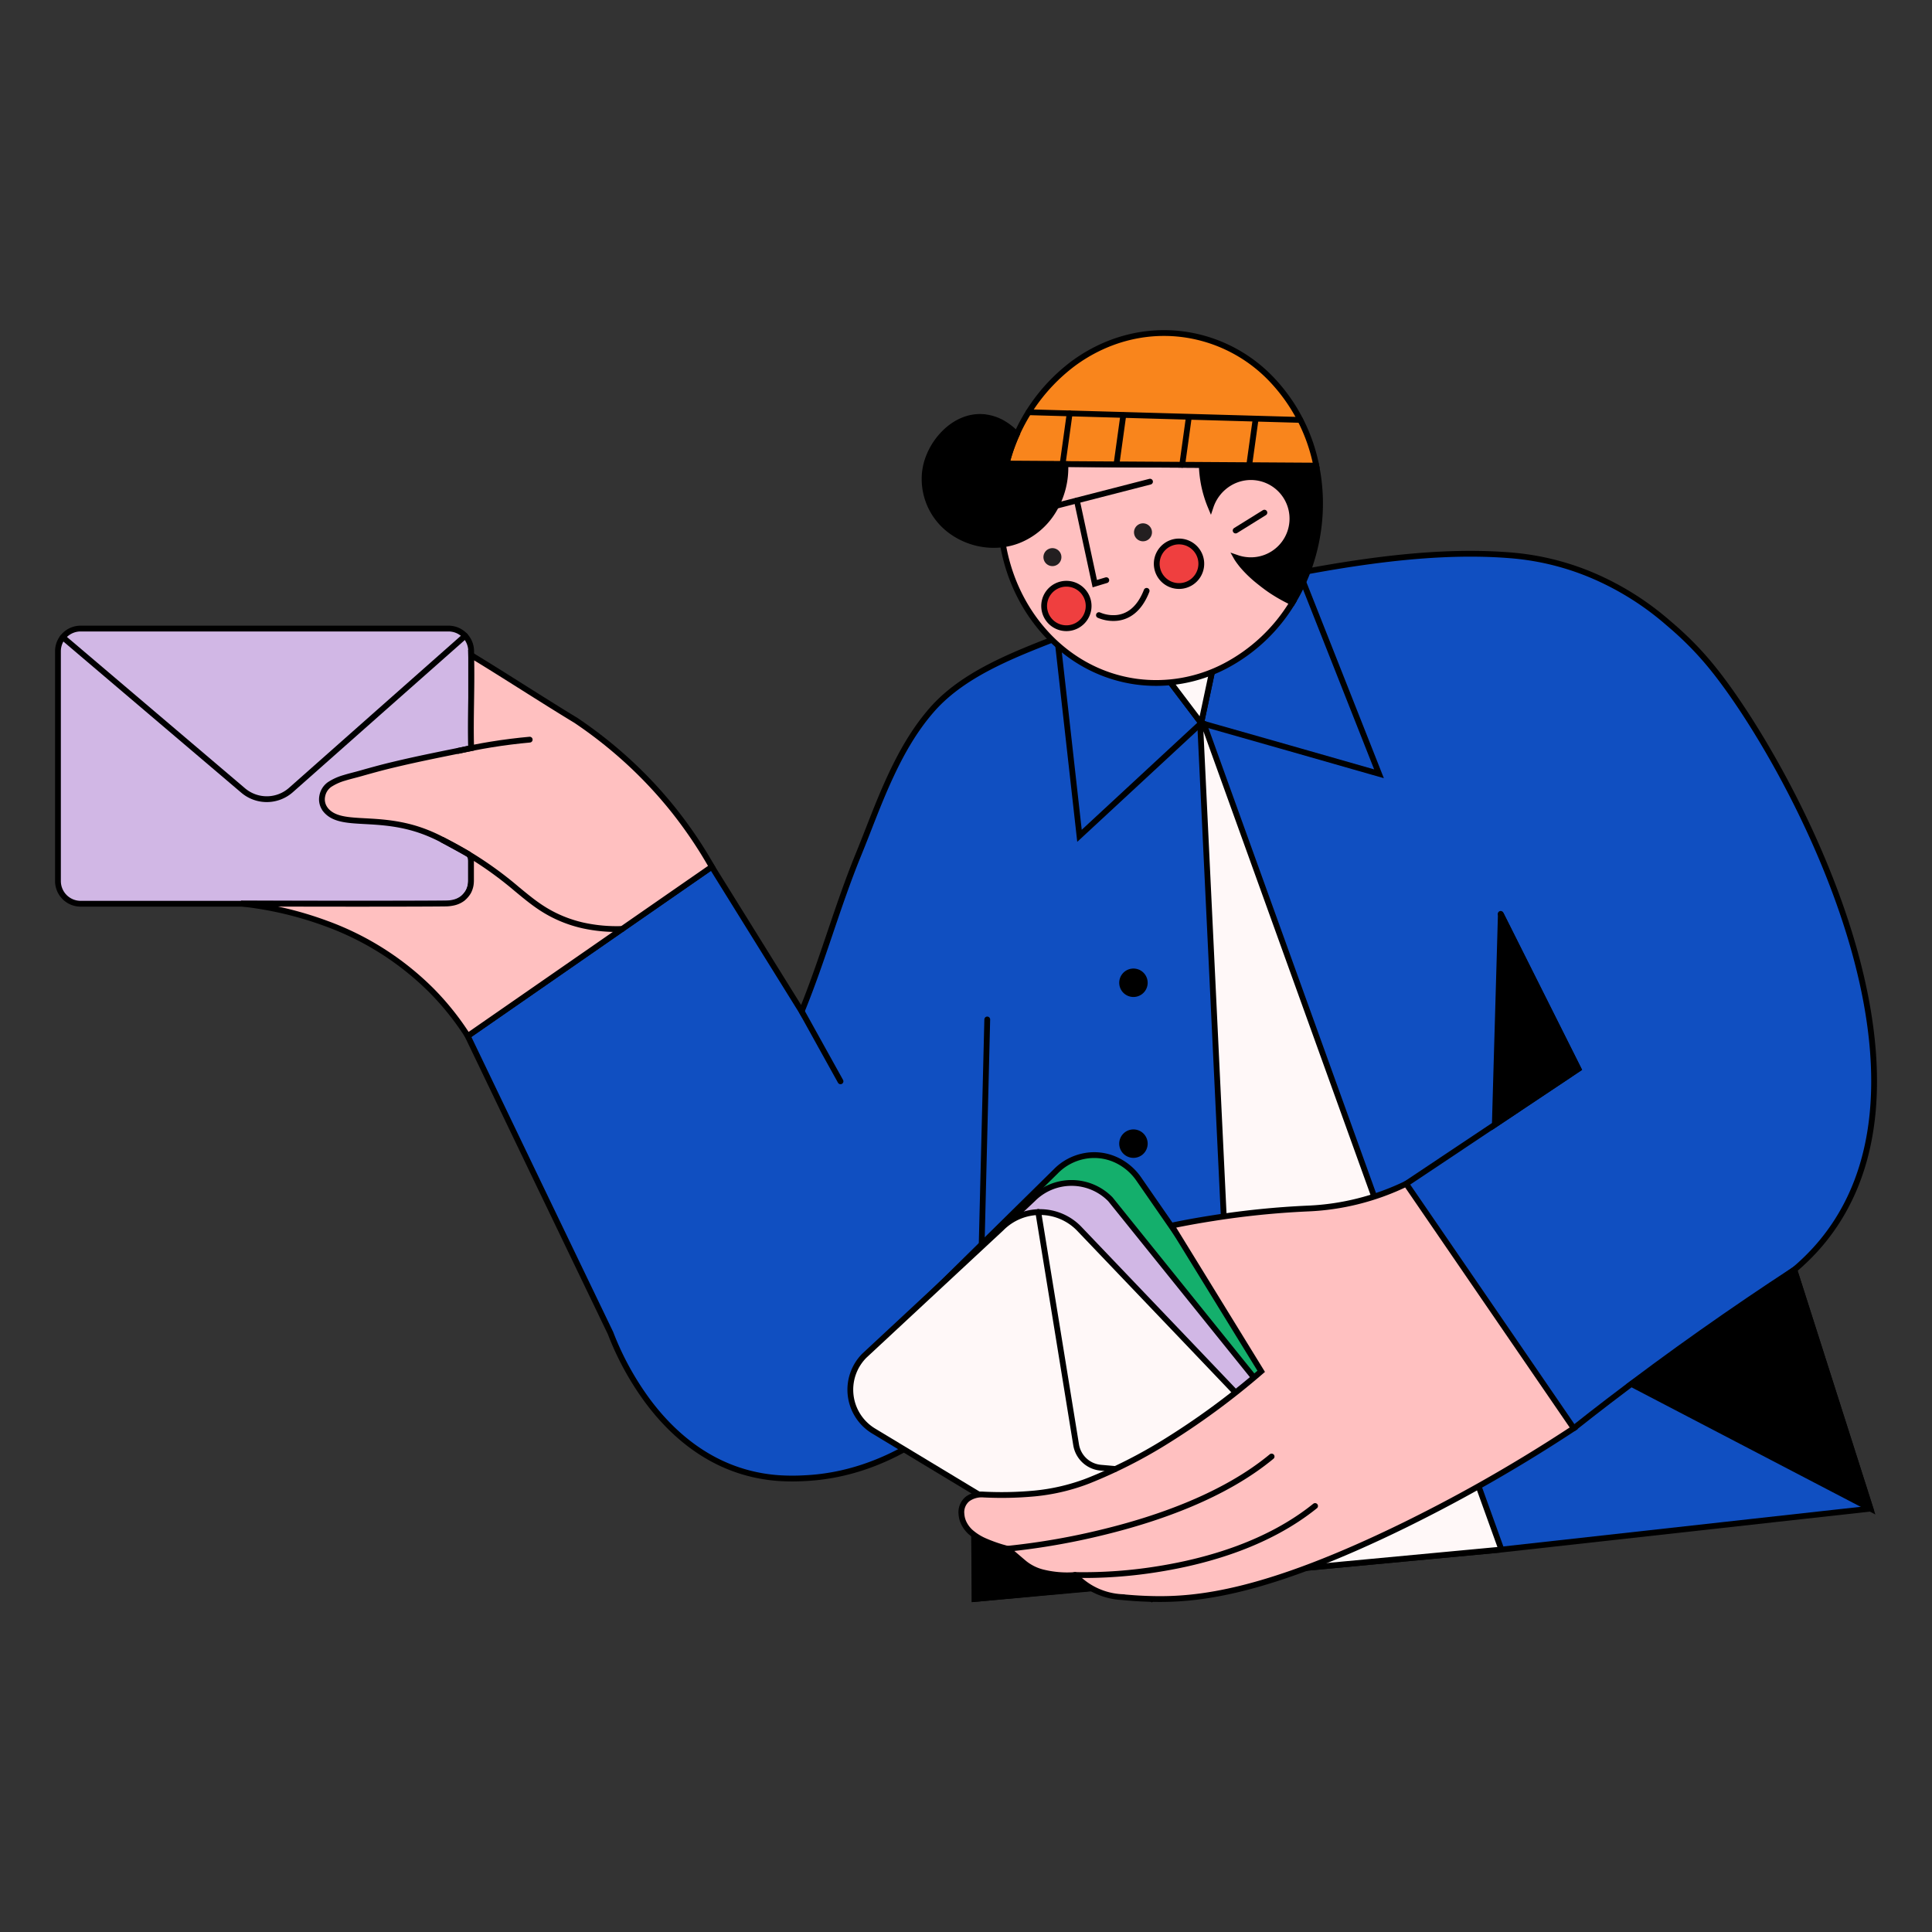 <svg id="Layer_2" data-name="Layer 2" xmlns="http://www.w3.org/2000/svg" viewBox="0 0 1000 1000"><rect x="0" y="0" width="1000" height="1000" fill="#333333" stroke="none"/><defs><style>.cls-1{fill:#104fc1;}.cls-1,.cls-10,.cls-2,.cls-3,.cls-4,.cls-5,.cls-6,.cls-7,.cls-8{stroke:#000;stroke-linecap:round;stroke-miterlimit:10;stroke-width:3px;}.cls-2{fill:#fff8f8;}.cls-3{fill:#d1b7e5;}.cls-5{fill:none;}.cls-6{fill:#14af6c;}.cls-7{fill:#ffc0c0;}.cls-8{fill:#ef3f3f;}.cls-9{fill:#231f20;}.cls-10{fill:#f9851c;}</style></defs><path class="cls-1" d="M928.72,657.25a117.18,117.18,0,0,0,10.8-10.37,108.48,108.48,0,0,0,7.48-9.14c32.35-44.21,26.45-105.84,7.8-162.15s-50-107.3-68.69-130.23a163.78,163.78,0,0,0-14.69-15.83c-4.21-4-7.48-6.66-9-8a147.77,147.77,0,0,0-37.33-23.33,136.13,136.13,0,0,0-42.65-10.71c-23.73-2-48.59-.33-73.3,3s-49.27,8.4-72.44,13.26c-14.43,3-28.81,6.45-43,10.48a439.74,439.74,0,0,0-42,14.1c-11.92,4.72-24.94,9.55-37.14,15.67s-23.57,13.51-32.2,23.38c-9.28,10.6-16.12,22.86-22,35.67s-10.68,26.18-15.92,39c-5.5,13.44-10.13,27.07-14.75,40.71s-9.26,27.28-14.75,40.72l-23.27-37.44-23.26-37.43-63.17,43.79-63.17,43.8L279,613.11,316,690a149.74,149.74,0,0,0,19.2,35.1c11.29,15.18,27.91,30.69,51.16,37.11A85.28,85.28,0,0,0,404,765.12a109.46,109.46,0,0,0,12.26,0c22.33-1,41.35-8.68,56.3-17.63a159.7,159.7,0,0,0,31.93-25.43V827.62l68.91-6.46,68.9-6.46,67.43-6.33,67.42-6.32L919.2,786.29l48.94-5.42q-2.71-8.5-5.42-17t-5.41-17q-7.15-22.41-14.3-44.82T928.72,657.25Z"/><path class="cls-1" d="M547.24,330.11,553,381.37l5.74,51.25,31.5-29.18,31.5-29.18-21.09-27.88L579.55,318.5c-3.44.95-7,2-10.65,3.23s-7.39,2.54-11.22,4q-2.73,1-5.33,2.15C550.61,328.63,548.91,329.37,547.24,330.11Z"/><path class="cls-1" d="M621.72,374.26q3.75-17.62,7.48-35.24t7.48-35.24l18-3.64,18-3.63,20.55,52,20.54,52-46-13.15Z"/><path class="cls-2" d="M643.32,814.6l66.26-6.22,66.27-6.21a1,1,0,0,0,.75-.46,1,1,0,0,0,.09-.87l-76.76-213-76.77-213a1,1,0,0,0-1.93.39l10.5,219.17,10.5,219.18a1,1,0,0,0,1.09.94Z"/><path class="cls-2" d="M579.55,318.5l21.08,27.88,21.09,27.88q3.75-17.62,7.48-35.24t7.48-35.24s-13,2.93-26.71,6.24S582,317,579.55,318.5Z"/><path class="cls-3" d="M232.13,467.77H41.71A11.74,11.74,0,0,1,30,456V337.08a11.74,11.74,0,0,1,11.74-11.74H232.13a11.74,11.74,0,0,1,11.74,11.74V456a11.74,11.74,0,0,1-11.74,11.74Z"/><polygon class="cls-4" points="504.11 786.18 504.29 806.9 504.47 827.62 538.24 824.57 572.01 821.52 538.06 803.85 504.11 786.18"/><path class="cls-4" d="M928.72,657.25,886.6,686.81l-42.13,29.57,61.83,32.24,61.84,32.25-19.71-61.81Z"/><path class="cls-5" d="M32.49,329.82l46.69,39.67,46.68,39.67a18.88,18.88,0,0,0,24.72-.24L195.67,369l45.1-39.89"/><path class="cls-5" d="M511,527.67q-1.58,63.74-3.16,127.45t-3.16,127.44"/><path class="cls-6" d="M685.1,748.42l-29.85,26.2-29.84,26.2-71.93-43.44L481.55,714a25,25,0,0,1-4.84-39l34.93-34.4,34.92-34.4a27.68,27.68,0,0,1,6.87-5.1,28.28,28.28,0,0,1,7.78-2.73A27.07,27.07,0,0,1,577,600.06a29,29,0,0,1,12.39,10.16l47.84,69.1Z"/><path class="cls-3" d="M680.68,752.3,647,782.4l-33.72,30.1-71.93-43.44-71.93-43.43a25,25,0,0,1-4.84-39l35-33,35.05-33a28.14,28.14,0,0,1,40.11.12l53,65.82Z"/><path class="cls-2" d="M673.94,756.86,635,792.22l-38.93,35.36-71.93-43.44-71.93-43.43a25,25,0,0,1-4.84-39l35.48-33,35.48-33a28.15,28.15,0,0,1,40.12.12L616.2,696.3Z"/><path class="cls-7" d="M368.45,448.64c-2.54-4.47-5.38-9.14-8.58-13.93S353.13,425,349.19,420a223.21,223.21,0,0,0-26.38-27.95,229,229,0,0,0-24.68-19.16c-9.28-5.63-18.2-11.26-27.13-16.89s-17.85-11.27-27.13-16.9c.24,8,.12,16.05,0,24.08s-.24,16.05,0,24.08c-6.74,1.37-13.48,2.71-20.21,4.11s-13.45,2.86-20.14,4.47q-4.23,1-8.45,2.14t-8.4,2.33c-2.64.76-5.55,1.42-8.36,2.29a27.83,27.83,0,0,0-7.82,3.54,9.35,9.35,0,0,0-3.67,5.81,8.55,8.55,0,0,0,1.39,6.74l0,0,0,.05c3.6,4.81,9.71,5.64,17.75,6.13s18,.65,29.36,4.12a77.59,77.59,0,0,1,8.05,3c2.29,1,4.18,1.94,5.6,2.69l8.48,4.63,4.54,2.51a1.83,1.83,0,0,1,.27.16,4.28,4.28,0,0,1,.4.32,3.73,3.73,0,0,1,1,2,9.51,9.51,0,0,1,.13,1.9c0,1.55,0,3.1,0,4.65s0,3.1,0,4.65a16.52,16.52,0,0,1-.07,1.68,11.13,11.13,0,0,1-.36,2,12.68,12.68,0,0,1-.68,1.85c-.23.48-.43.84-.55,1a13.24,13.24,0,0,1-2.68,3,12.25,12.25,0,0,1-5.06,2.22,19.49,19.49,0,0,1-3.34.4c-2.82.06-14.84.12-33.44.14s-43.76,0-72.87-.12A184.1,184.1,0,0,1,169,478.07a149,149,0,0,1,54.47,34.74,141.14,141.14,0,0,1,10.38,11.76c3.1,3.93,5.85,7.84,8.29,11.66l63.17-43.8Z"/><path class="cls-5" d="M229,434.71c1.25.62,2.86,1.45,4.76,2.46s4.07,2.22,6.44,3.6a189.69,189.69,0,0,1,27.34,19.43c6.77,5.59,12.4,10.28,20.48,14.09A66.12,66.12,0,0,0,301.71,479a81.13,81.13,0,0,0,20.37,1.83"/><path class="cls-5" d="M237.16,388.67c2.64-.6,5.36-1.18,8.16-1.72s5.68-1.07,8.63-1.55c3.56-.58,7-1.08,10.4-1.5s6.65-.78,9.83-1.06"/><path class="cls-7" d="M727.83,612.73,771.2,676l43.37,63.27c-16.91,11.15-32.93,20.79-47.64,29.09s-28.14,15.23-39.86,21c-36,17.63-62.74,27.32-83.5,32.55s-35.52,6-47.48,5.7c-3.23-.08-6.18-.22-8.77-.4s-4.83-.37-6.63-.55a35.94,35.94,0,0,1-12.61-3,35.71,35.71,0,0,1-7.29-4.33,34.85,34.85,0,0,1-4.48-4.09,53,53,0,0,1-16.72-1.41,24.74,24.74,0,0,1-9.17-4.5c-.83-.67-3.07-2.59-5.1-4.33l-3.86-3.33h0l-1.46-.42-1.46-.41a77.64,77.64,0,0,1-8.63-3.14,27.79,27.79,0,0,1-7.71-4.86,15.58,15.58,0,0,1-3.18-4.21,12.64,12.64,0,0,1-1.38-5,8.85,8.85,0,0,1,3.18-7.78,12.41,12.41,0,0,1,8.23-2.28,183.89,183.89,0,0,0,26.5-.55,105.39,105.39,0,0,0,25.83-5.84l1.25-.47,1.26-.49a253.88,253.88,0,0,0,38.57-19.49A389.07,389.07,0,0,0,652.8,709.8l-23.19-37.71-23.19-37.7s8.28-1.84,21.23-3.86a441,441,0,0,1,49.28-5A128.2,128.2,0,0,0,703,621.75a129.51,129.51,0,0,0,24.79-9Z"/><path class="cls-5" d="M521.46,801.65a362,362,0,0,0,50.11-8.75c28.09-6.89,62.27-18.81,86.61-39"/><path class="cls-5" d="M556.31,815.22A241.26,241.26,0,0,0,600.36,812c25-4.08,56.14-13,80.32-32.49"/><polyline class="cls-5" points="414.98 523.5 425.01 541.6 435.05 559.69"/><polyline class="cls-5" points="727.83 612.73 772.38 583 816.92 553.26 796.84 513.14 776.75 473.02"/><path class="cls-5" d="M814.57,739.27q4.42-3.49,8.9-7t9-6.95q24.22-18.55,48.32-35.56t47.91-32.53"/><path class="cls-5" d="M537.39,627.29l9.82,60.28L557,747.84a14.18,14.18,0,0,0,12.75,11.84l3.75.33,3.75.33"/><path class="cls-4" d="M592.53,508.67a5.86,5.86,0,1,1-1.72-4.14A5.85,5.85,0,0,1,592.53,508.67Z"/><path class="cls-4" d="M592.53,591.94a5.86,5.86,0,1,1-1.72-4.14A5.85,5.85,0,0,1,592.53,591.94Z"/><path class="cls-4" d="M681.27,241l-29.61-.18-29.61-.19a90.75,90.75,0,0,0,4.39,23.42,80,80,0,0,0,16.43,28.53,79,79,0,0,0,13.52,12,81.43,81.43,0,0,0,12.6,7.27,95.55,95.55,0,0,0,8.45-17.71,100.15,100.15,0,0,0,5.76-36.81A98.25,98.25,0,0,0,681.27,241Z"/><path class="cls-7" d="M647.39,297.26c-1.58-1.5-2.78-2.79-3.71-3.84s-1.55-1.88-2-2.48c-.33-.43-.62-.84-.87-1.21s-.48-.7-.65-1l.73.25.88.25.77.19c.46.1,1.08.23,1.71.31a21.51,21.51,0,1,0-8.36-39.41,22.48,22.48,0,0,0-9.26,11.85c-.63-1.51-1.27-3.21-1.86-5.1a60.43,60.43,0,0,1-1.59-6.19c-.38-1.92-.65-3.75-.83-5.46s-.28-3.31-.31-4.78l-50.54-.31L521,240q-.74,2.82-1.32,5.71c-.4,1.92-.73,3.87-1,5.85-3.44,24.81,2.61,48.54,15.16,66.85S565.42,349.66,588,352.8a77,77,0,0,0,46.19-8.11A89,89,0,0,0,669,311.86a85.43,85.43,0,0,1-8.07-4.32c-2.33-1.41-4.31-2.76-5.94-4-.9-.66-2-1.52-3.33-2.58S648.91,298.7,647.39,297.26Z"/><path class="cls-8" d="M621.68,293.38a11.53,11.53,0,1,1-2.22-8.53A11.47,11.47,0,0,1,621.68,293.38Z"/><path class="cls-8" d="M563.36,315.25a11.51,11.51,0,1,1-2.22-8.54A11.49,11.49,0,0,1,563.36,315.25Z"/><path class="cls-5" d="M568.81,318.39a18.94,18.94,0,0,0,9.34,1.43c5.17-.58,11.33-3.72,15.34-14"/><path class="cls-9" d="M549.34,289a4.65,4.65,0,1,1-.9-3.44A4.61,4.61,0,0,1,549.34,289Z"/><path class="cls-9" d="M596.22,276.16a4.65,4.65,0,1,1-.9-3.44A4.61,4.61,0,0,1,596.22,276.16Z"/><polyline class="cls-5" points="544.39 262.39 569.82 255.85 595.25 249.31"/><polyline class="cls-5" points="557.39 259.05 562.02 280.57 566.66 302.1 569.64 301.2 572.62 300.31"/><path class="cls-10" d="M612.94,173.1c-20.79-2.88-41,3-57.33,15A93.55,93.55,0,0,0,521,240l80.15.5,80.14.5a90.23,90.23,0,0,0-23.83-45.36A77.24,77.24,0,0,0,612.94,173.1Z"/><polyline class="cls-5" points="639.56 274.6 647 269.98 654.45 265.35"/><path class="cls-4" d="M551.41,240.23a42.55,42.55,0,0,1-6.29,24.27,37.24,37.24,0,0,1-18.21,15.27,34.46,34.46,0,0,1-8.83,2.1A37.49,37.49,0,0,1,491.16,274a33.27,33.27,0,0,1-12.59-25.68,30.88,30.88,0,0,1,1.2-9,36,36,0,0,1,10.46-16.54c5-4.46,11.33-7.32,18.22-6.94a24.38,24.38,0,0,1,11.6,3.82,32.23,32.23,0,0,1,6.26,5.16q-1,2.16-1.94,4.58c-.63,1.62-1.24,3.31-1.81,5.09-.31,1-.6,1.91-.87,2.84s-.51,1.85-.74,2.74l15.23.1Z"/><polyline class="cls-5" points="532.37 213.37 602.7 215.36 673.02 217.34"/><polyline class="cls-5" points="553.65 213.97 551.83 227.1 550 240.22"/><polyline class="cls-5" points="581.41 214.95 579.69 227.35 577.97 239.75"/><polyline class="cls-5" points="615.29 216.23 613.61 228.42 611.91 240.61"/><polyline class="cls-5" points="649.87 217.17 648.27 228.7 646.67 240.23"/><path class="cls-4" d="M777,473.52l20,39.87,20,39.87-21.64,14.45-21.64,14.44q.76-27.14,1.55-54.29t1.55-54.28a.12.12,0,0,1,.11-.13A.12.12,0,0,1,777,473.52Z"/></svg>